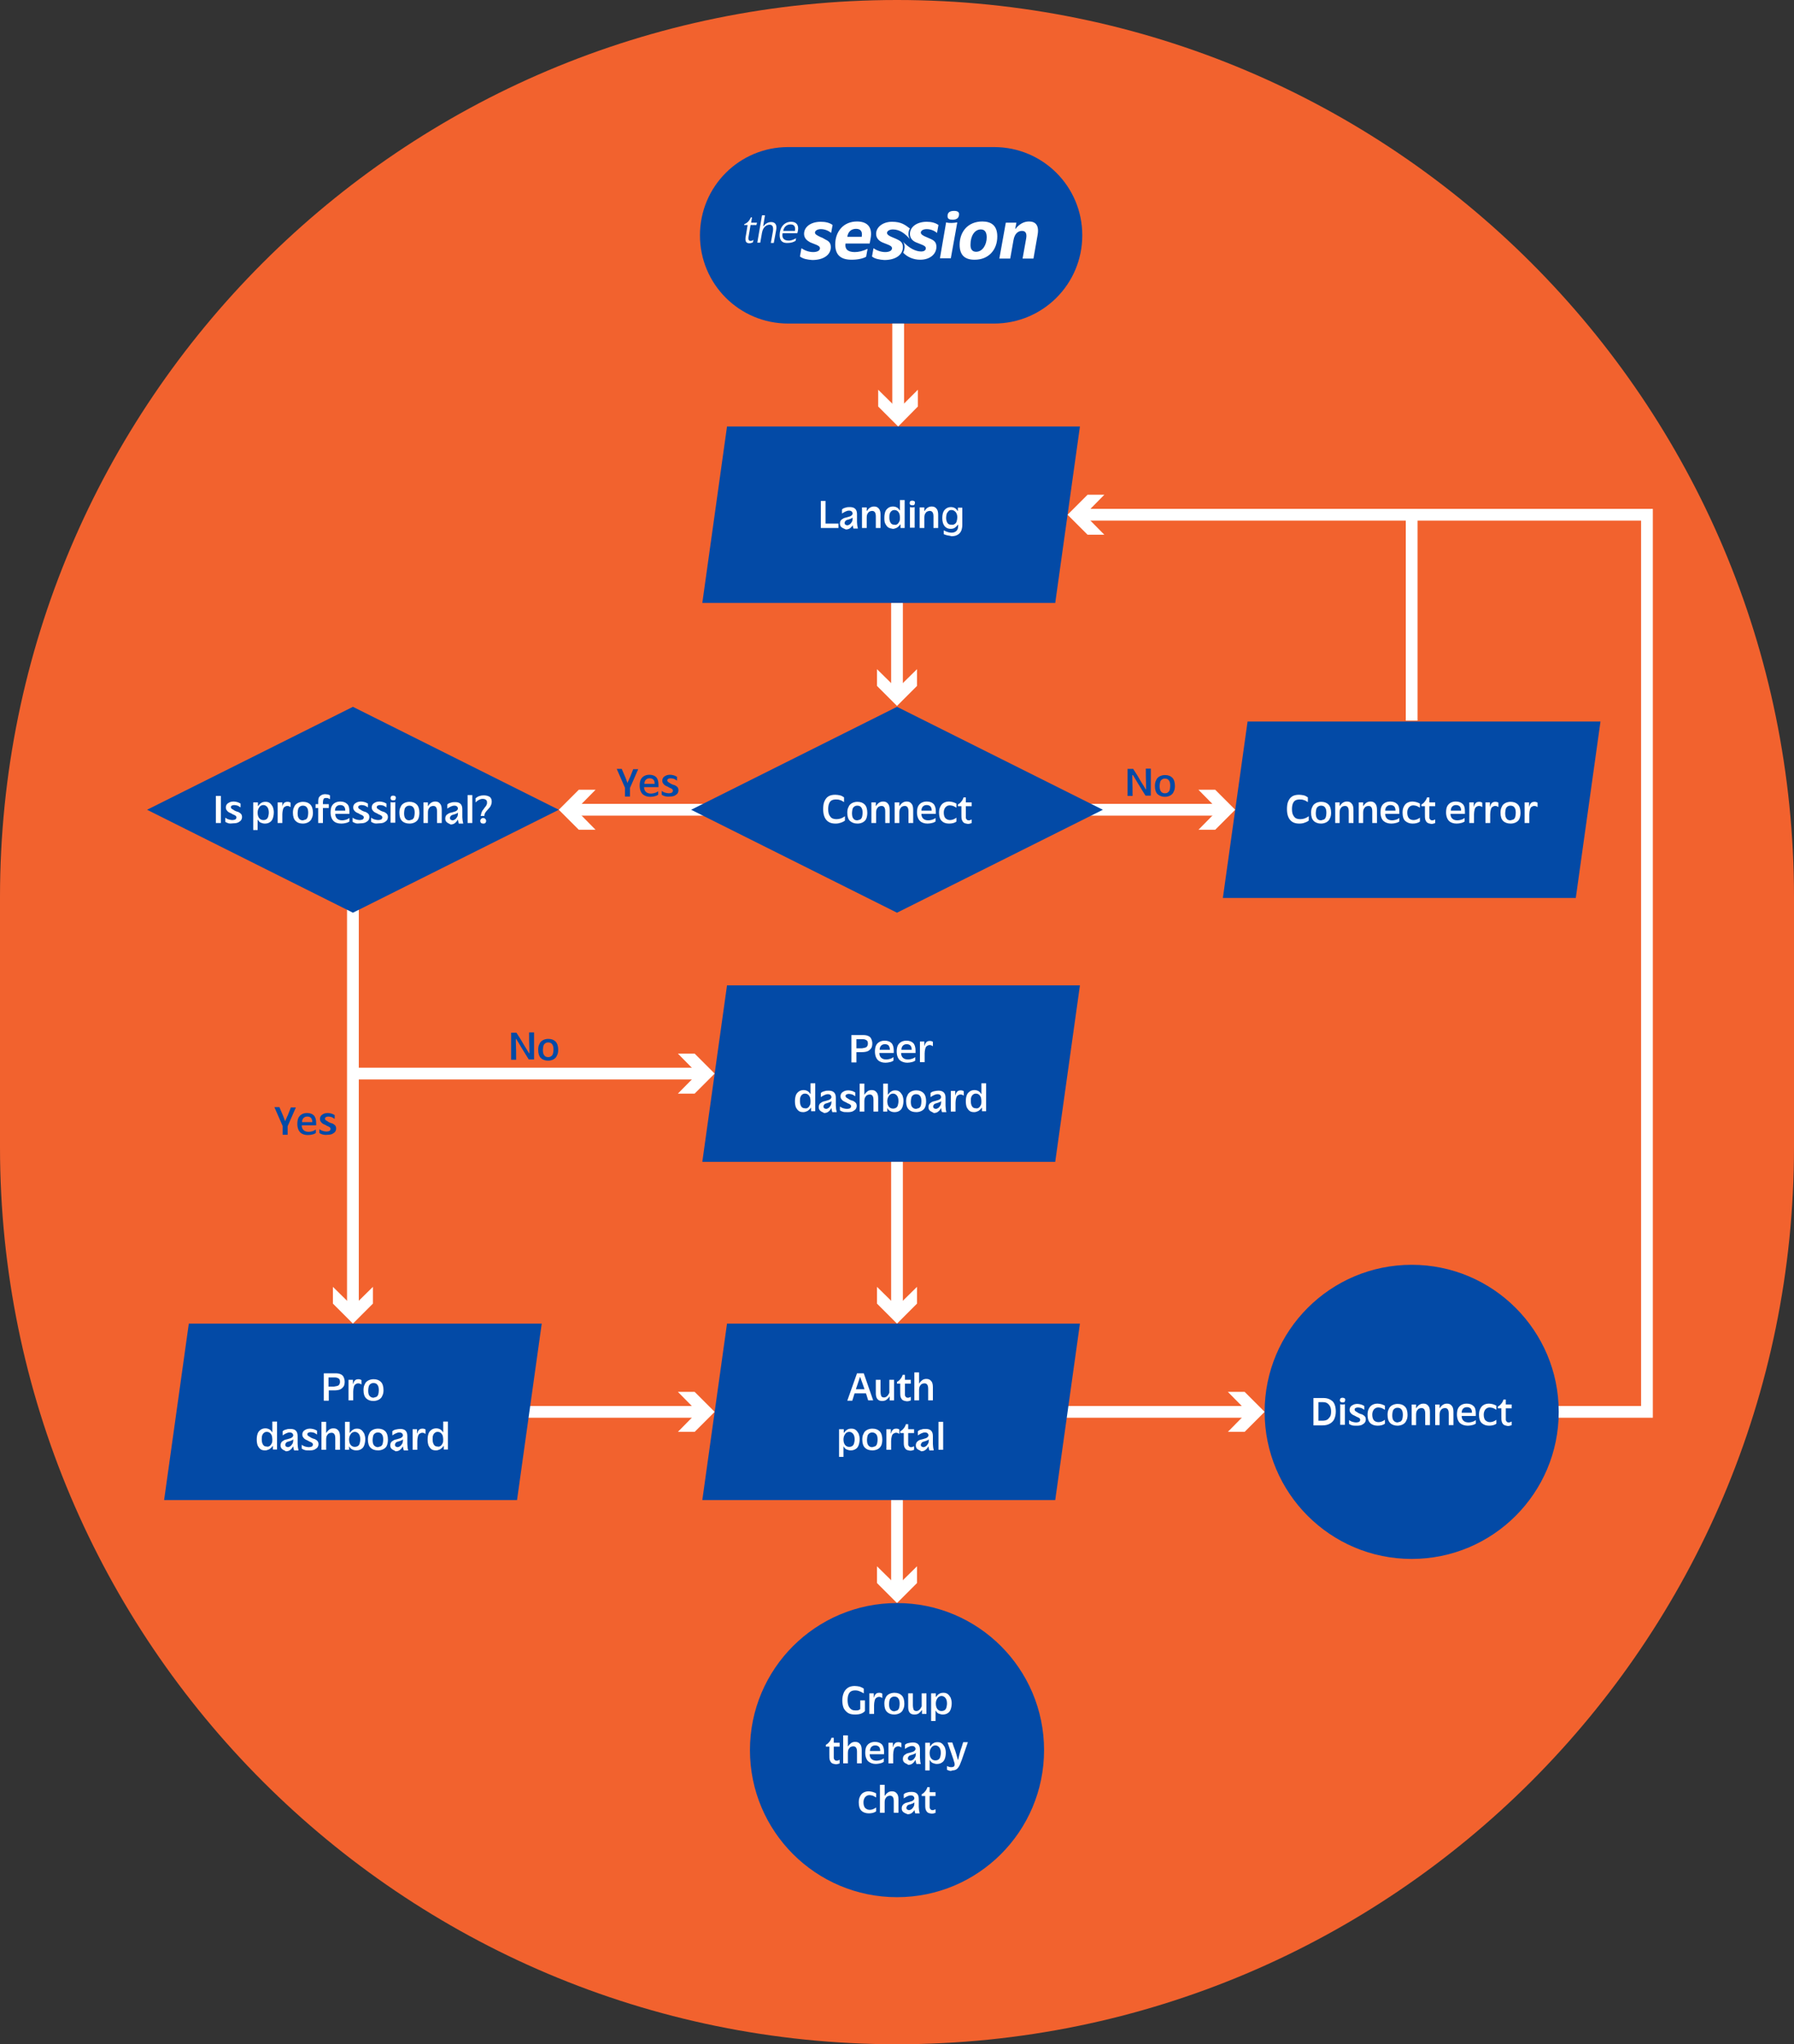 <svg xmlns="http://www.w3.org/2000/svg" xml:space="preserve" id="Layer_1" x="0" y="0" style="enable-background:new 0 0 610 695" version="1.1" viewBox="0 0 610 695">
  <rect x="0" y="0" width="610" height="695" fill="#333333" stroke="none"/>
  <style>
    .st1{fill:none;stroke:#fff;stroke-width:4;stroke-miterlimit:10}.st2{fill:#fff}.st3{fill:#034aa6}
  </style>
  <path d="M305 695C136.6 695 0 558.4 0 390v-85C0 136.6 136.6 0 305 0s305 136.6 305 305v85c0 168.4-136.6 305-305 305z" style="fill:#f2622e"/>
  <path d="M166 480h72.4" class="st1"/>
  <path d="m230.5 486.8 6.7-6.8-6.7-6.8h5.7l6.8 6.8-6.8 6.8z" class="st2"/>
  <path d="M353 480h72.4" class="st1"/>
  <path d="m417.5 486.8 6.7-6.8-6.7-6.8h5.7l6.8 6.8-6.8 6.8z" class="st2"/>
  <path d="M120 275v170.4" class="st1"/>
  <path d="m113.2 437.5 6.8 6.7 6.8-6.7v5.7L120 450l-6.8-6.8z" class="st2"/>
  <path d="M338 110h-70c-16.6 0-30-13.4-30-30s13.4-30 30-30h70c16.6 0 30 13.4 30 30s-13.4 30-30 30z" class="st3"/>
  <g id="Layer_1-2">
    <path d="M312.9 88.3c3.3 0 5.5-1.9 5.5-4.4 0-1.7-1-2.2-1.8-2.6-.5-.2-1.1-.5-1.6-.7-1-.4-1.9-.9-1.9-1.5 0-.7.8-1.2 2-1.2 1.3 0 2.6.5 3.5 1.3l.5-2.7c-1.1-.8-2.5-1.1-4-1.1-3.4 0-5.7 1.8-5.7 4.1 0 1.5.9 2.4 2.1 2.9l2 .8c.7.3 1.3.6 1.3 1.2 0 .7-.6 1.1-1.6 1.1-1.8 0-4.1-1.1-6.2-3.4.4.4.6 1.2.6 1.8s-.2 1.5-.5 2c1.4 1.5 3.5 2.4 5.8 2.4zm-16.4-1.1.5-2.8c1.2.8 2.6 1.3 4 1.3s2.3-.5 2.3-1.3c0-.6-.6-.9-1.3-1.2l-2-.8c-1.1-.5-2.1-1.4-2.1-2.9 0-2.3 2.3-4.1 5.4-4.1s4.4 1 6.1 2.3c-.3.4-.5 1.1-.5 1.8s.1 1.1.5 1.8c-1.6-1.8-3.4-3.3-5.8-3.3-1.1 0-2 .5-2 1.2 0 .6.9 1.1 1.9 1.5.6.2 1.1.5 1.6.7.8.4 1.9.9 1.9 2.6 0 2.6-2.4 4.4-6.3 4.4-1.6-.1-3.3-.4-4.2-1.2zM253.7 79.6l.5-3.1H253l.1-.3c1-.4 1.7-1.1 2.2-2.3h.4l-.3 1.8h2l-.2.8h-2l-.5 3c-.3 1.5-.4 2.4.5 2.4.4 0 .7-.1 1-.4l-.2.9c-.2.1-.7.3-1.2.3-1.7 0-1.4-1.6-1.1-3.1zM259.1 73.2h1l-.6 3.7h.1c.6-.8 1.5-1.4 2.6-1.4 1.3 0 2.1.8 1.7 2.8l-.8 4.3h-1l.7-3.9c.2-1.4 0-2.3-1.1-2.3-.8 0-2.2.5-2.6 2.7l-.6 3.4h-1l1.6-9.3zM265.1 79.9c0-2.5 1.5-4.5 3.9-4.5 1.7 0 2.7 1 2.3 3.1l-.2.8h-5c-.3 1.5.3 2.5 2.1 2.5.7 0 1.4-.2 2.5-.8l-.2.9c-.7.4-1.5.7-2.6.7-1.7.1-2.8-.6-2.8-2.7zm5.2-1.4c.2-1.3-.1-2.2-1.5-2.2-1.2 0-2.2.7-2.5 2.2h4zM272 87.2l.5-2.8c1.2.8 2.6 1.3 4 1.3s2.3-.5 2.3-1.3c0-.6-.6-.9-1.3-1.2l-2-.8c-1.1-.6-2.1-1.4-2.1-2.9 0-2.3 2.2-4.1 5.7-4.1 1.5 0 3 .3 4 1.1l-.5 2.7c-.9-.8-2.2-1.3-3.5-1.3-1.1 0-2 .5-2 1.2 0 .6.9 1 1.9 1.5.6.2 1.1.5 1.6.8.8.4 1.9.9 1.9 2.6 0 2.6-2.4 4.4-6.3 4.4-1.6-.1-3.2-.4-4.2-1.2zM284 83.1c0-4.4 2.8-7.8 7.4-7.8 3.4 0 5.4 1.8 4.6 5.9l-.3 1.6h-8.2c-.3 1.7.6 2.9 3.1 2.9 1.3 0 2.7-.3 4.4-1.1l-.5 2.7c-1.1.6-2.8 1-4.9 1-3.5 0-5.6-1.4-5.6-5.2zm9-2.6c.3-1.6-.2-2.7-1.9-2.7-1.5 0-2.7.8-3 2.7h4.9zM323.6 75.8c.6 0 1.2-.1 1.9-.2l-2.2 12.2h-3.7l2.1-12.2c.7.2 1.2.2 1.9.2zm.8-4.1c1.2 0 1.7.4 1.7 1.1 0 1.3-.8 1.9-2.2 1.9-1.1 0-1.7-.3-1.7-1.1-.1-1.3.7-1.9 2.2-1.9zM326.3 83.2c0-4.5 2.9-7.9 7.7-7.9 3.1 0 5.1 1.4 5.1 5.1 0 4.5-2.9 7.9-7.7 7.9-3.2 0-5.1-1.4-5.1-5.1zm5.6 2.4c2.2 0 3.6-2.4 3.6-4.9 0-1.7-.6-2.7-2-2.7-2.2 0-3.5 2.4-3.5 5-.1 1.6.5 2.6 1.9 2.6zM342 75.7h3.6l-.4 2.1h.1c1.2-1.5 2.7-2.5 4.6-2.5 2.2 0 3.5 1.3 2.9 4.6l-1.4 8h-3.7l1.2-6.7c.3-1.6 0-2.7-1.4-2.7-1.1 0-2.5.7-2.9 3.2l-1.1 6.2h-3.7l2.2-12.2z" class="st2"/>
  </g>
  <path d="M358.8 205h-120l8.4-60h120z" class="st3"/>
  <path d="M279 170.3h1.7v8.4l-.7-.7h5.1v1.5h-6v-9.2zM286.2 179.3c-.4-.3-.6-.7-.6-1.3 0-.6.2-1 .5-1.3.4-.3.8-.6 1.4-.7l.4-.1c.4-.1.7-.2 1-.3.3-.1.5-.2.7-.4.2-.2.3-.4.3-.6 0-.3-.1-.5-.3-.7-.2-.2-.5-.3-.9-.3s-.8.1-1.2.3-.8.4-1.2.7v-1.4c.3-.3.7-.5 1.2-.6.5-.2 1-.2 1.5-.2.8 0 1.4.2 1.8.6s.6 1 .6 1.8V177.5c0 .5.1.8.1 1.2.1.3.1.6.2 1h-1.5c-.1-.3-.2-.7-.3-1.3h.1c-.2.5-.6.9-1 1.2-.4.3-.9.4-1.4.4-.6-.3-1-.4-1.4-.7zm2.7-1c.3-.2.5-.5.7-.8.2-.3.3-.7.3-1.2v-.4c-.1.2-.3.3-.5.4-.2.1-.5.2-.8.3l-.4.1c-.3.1-.6.2-.7.4-.2.2-.3.4-.3.7s.1.5.3.6c.2.1.4.2.6.2.2 0 .5-.1.8-.3zM293.2 172.5h1.5v1.2h.1c.6-1 1.4-1.5 2.4-1.5.7 0 1.2.2 1.6.7.4.4.6 1.1.6 2.1v4.5h-1.6v-3.9c0-1.3-.4-1.9-1.3-1.9-.3 0-.6.1-.8.2-.3.1-.5.4-.7.7-.2.3-.3.8-.3 1.4v3.5h-1.6v-7zM302 179.3c-.4-.3-.7-.7-1-1.3s-.3-1.2-.3-2 .1-1.4.3-2 .6-1 1-1.3c.4-.3 1-.5 1.6-.5.5 0 .9.1 1.3.3.4.2.7.5 1 1h.1V170h1.6v9.5h-1.4v-1.2h-.1c-.3.5-.7.8-1.1 1.1-.5.2-.9.4-1.4.4-.6-.1-1.1-.2-1.6-.5zm3.1-1.1c.3-.2.5-.5.7-.9.2-.4.2-.8.2-1.4 0-.5-.1-.9-.2-1.3-.2-.4-.4-.7-.7-.9-.3-.2-.6-.3-1-.3-.3 0-.7.1-.9.3-.3.2-.5.5-.6.8-.2.4-.2.9-.2 1.4 0 .7.1 1.3.4 1.8.3.5.7.7 1.4.7.3.1.6 0 .9-.2zM309.5 171.6c-.1-.1-.2-.3-.2-.6 0-.2.1-.4.2-.6.1-.1.4-.2.7-.2.3 0 .5.1.7.2s.2.3.2.6c0 .2-.1.4-.2.6s-.4.2-.7.2c-.3 0-.6-.1-.7-.2zm.7.9c.2 0 .5 0 .8-.1v7h-1.6v-7c.3.1.6.1.8.1zM312.8 172.5h1.5v1.2h.1c.6-1 1.4-1.5 2.4-1.5.7 0 1.2.2 1.6.7.4.4.6 1.1.6 2.1v4.5h-1.6v-3.9c0-1.3-.4-1.9-1.3-1.9-.3 0-.6.1-.8.2-.3.1-.5.4-.7.7-.2.3-.3.8-.3 1.4v3.5h-1.6v-7zM322.1 182c-.4-.1-.8-.2-1.2-.4v-1.3l.2.1c.4.2.8.4 1.2.5.3.1.8.2 1.2.2.7 0 1.3-.2 1.7-.6.4-.4.6-.9.6-1.7v-.4h-.1c-.3.4-.6.7-1 1s-.9.4-1.5.4c-.8 0-1.5-.3-2-.9s-.8-1.5-.8-2.7c0-.8.1-1.5.3-2 .2-.6.6-1 1-1.3.4-.3 1-.5 1.6-.5.5 0 .9.1 1.3.3.4.2.7.5 1 1h.1v-1.1h1.5v5.9c0 .6-.1 1.2-.3 1.8-.2.5-.5 1-1.1 1.4s-1.3.6-2.3.6c-.5-.2-1-.2-1.4-.3zm2.6-3.9c.3-.2.5-.5.6-.9s.2-.8.2-1.3c0-.6-.1-1-.3-1.4-.2-.4-.4-.6-.7-.8s-.6-.3-1-.3-.8.1-1 .4-.5.5-.6.9-.2.8-.2 1.3c0 .6.1 1.2.4 1.7.3.5.7.7 1.4.7.6.1.9-.1 1.2-.3z" class="st2"/>
  <path d="M358.8 395h-120l8.4-60h120z" class="st3"/>
  <path d="M289.6 351.9h4c.6 0 1.2.1 1.6.3.5.2.8.5 1 .9s.4 1 .4 1.6c0 .7-.1 1.3-.4 1.7s-.7.8-1.2 1c-.5.2-1.2.3-2 .3h-1.8v3.5h-1.7v-9.3zm5 4.1c.3-.3.5-.6.5-1.2 0-.5-.1-.9-.4-1.1s-.7-.4-1.3-.4h-2.9l.7-.7v3.8h1.9c.7-.1 1.1-.2 1.5-.4zM298.5 360.4c-.6-.6-1-1.6-1-2.9 0-.7.1-1.4.3-1.9s.6-1 1.1-1.3c.5-.3 1.1-.5 1.9-.5 1 0 1.8.3 2.3.8s.8 1.4.8 2.5v.9H299c0 .7.2 1.2.6 1.6s1 .6 1.8.6c.4 0 .8-.1 1.2-.2.4-.1.8-.3 1.2-.6v1.2c-.3.2-.7.4-1.2.5s-.9.2-1.5.2c-1.1 0-2-.3-2.6-.9zm3.7-4.9c-.3-.3-.7-.5-1.3-.5-.6 0-1 .2-1.3.5-.3.3-.5.8-.5 1.4h3.5c0-.6-.2-1-.4-1.4zM305.9 360.4c-.6-.6-1-1.6-1-2.9 0-.7.1-1.4.3-1.9s.6-1 1.1-1.3c.5-.3 1.1-.5 1.9-.5 1 0 1.8.3 2.3.8s.8 1.4.8 2.5v.9h-4.9c0 .7.2 1.2.6 1.6s1 .6 1.8.6c.4 0 .8-.1 1.2-.2.4-.1.8-.3 1.2-.6v1.2c-.3.2-.7.4-1.2.5s-.9.2-1.5.2c-1 0-1.9-.3-2.6-.9zm3.7-4.9c-.3-.3-.7-.5-1.3-.5-.6 0-1 .2-1.3.5-.3.3-.5.8-.5 1.4h3.5c0-.6-.1-1-.4-1.4zM312.8 354.1h1.5v1.4h.1c.1-.5.3-.9.6-1.2.3-.3.7-.4 1.2-.4.4 0 .7.1 1 .3v1.5c-.4-.3-.8-.4-1.1-.4-.3 0-.6.1-.9.3s-.5.5-.6 1c-.1.4-.2.9-.2 1.5v3h-1.6v-7zM271.6 377.7c-.4-.3-.7-.7-1-1.3-.2-.6-.3-1.2-.3-2s.1-1.4.3-2c.2-.6.6-1 1-1.3s1-.5 1.6-.5c.5 0 .9.1 1.3.3s.7.5 1 1h.1v-3.6h1.6v9.5h-1.4v-1.2h-.1c-.3.5-.7.8-1.1 1.1-.5.2-.9.4-1.4.4-.7 0-1.2-.1-1.6-.4zm3.1-1.1c.3-.2.5-.5.7-.9.2-.4.2-.8.2-1.4 0-.5-.1-.9-.2-1.3-.2-.4-.4-.7-.7-.9-.3-.2-.6-.3-1-.3-.3 0-.7.1-.9.3-.3.2-.5.5-.6.8-.2.4-.2.9-.2 1.4 0 .7.1 1.3.4 1.8.3.5.7.7 1.4.7.2.1.6 0 .9-.2zM279 377.7c-.4-.3-.6-.7-.6-1.3 0-.6.2-1 .5-1.3.4-.3.8-.6 1.4-.7l.4-.1c.4-.1.7-.2 1-.3.3-.1.5-.2.7-.4.2-.2.3-.4.3-.6 0-.3-.1-.5-.3-.7-.2-.2-.5-.3-.9-.3s-.8.1-1.2.3c-.4.2-.8.4-1.2.7v-1.4c.3-.3.7-.5 1.2-.6.5-.2 1-.2 1.5-.2.8 0 1.4.2 1.8.6.4.4.6 1 .6 1.8V375.9c0 .5.1.8.1 1.2.1.3.1.6.2 1H283c-.1-.3-.2-.7-.3-1.3h-.1c-.2.5-.6.9-1 1.2-.4.3-.9.4-1.4.4-.4-.3-.9-.4-1.2-.7zm2.7-1c.3-.2.5-.5.7-.8.2-.3.3-.7.3-1.2v-.4c-.1.2-.3.3-.5.4-.2.1-.5.2-.8.3l-.4.1c-.3.1-.6.2-.7.4-.2.2-.3.4-.3.7s.1.5.3.6c.2.1.4.2.6.2.2 0 .5-.1.8-.3zM286.7 378c-.4-.1-.8-.3-1.1-.5v-1.3c.4.3.8.5 1.2.6s.8.2 1.2.2c.4 0 .8-.1 1-.2s.4-.4.4-.7c0-.2-.1-.4-.2-.5-.2-.1-.4-.3-.7-.4-.3-.1-.5-.2-.6-.3l-.6-.3c-.5-.2-.9-.5-1.1-.8-.3-.3-.4-.7-.4-1.1 0-.4.1-.7.3-1 .2-.3.5-.5.9-.7.4-.2.9-.3 1.5-.3.4 0 .8.1 1.2.2s.7.3 1.1.5v1.3c-.3-.2-.6-.4-1-.6-.4-.1-.8-.2-1.2-.2-.3 0-.6.1-.8.2-.2.1-.3.3-.3.5s.1.4.2.5c.2.1.4.3.8.5 0 0 .1 0 .1.1.4.2.8.4 1.2.5h.1c.3.1.5.3.7.4s.3.3.5.5c.1.2.2.5.2.8 0 .4-.1.8-.3 1.1-.2.3-.6.6-1 .8s-1 .3-1.6.3c-.8 0-1.3 0-1.7-.1zM292.3 368.4h1.6v3.7h.1c.3-.5.6-.8 1-1.1.4-.3.9-.4 1.4-.4.7 0 1.2.2 1.6.7.4.4.6 1.1.6 2.1v4.5H297V374c0-1.3-.4-1.9-1.3-1.9-.3 0-.6.1-.8.2-.3.1-.5.4-.7.7-.2.3-.3.8-.3 1.4v3.5h-1.6v-9.5zM302.8 377.8c-.4-.2-.8-.5-1-1h-.1v1.1h-1.4v-9.5h1.6v3.7h.1c.3-.4.6-.8 1-1 .4-.3.9-.4 1.4-.4.5 0 1 .1 1.4.4.4.3.7.7 1 1.2.2.5.4 1.2.4 1.9s-.1 1.4-.3 2c-.2.6-.5 1.1-1 1.4-.4.3-1 .5-1.7.5-.6 0-1-.1-1.4-.3zm1.9-1.2c.3-.2.5-.5.6-.9.1-.4.2-.8.2-1.4 0-.8-.2-1.4-.5-1.8-.3-.4-.8-.7-1.3-.7-.4 0-.7.1-1 .3s-.5.5-.7.9c-.2.4-.3.9-.3 1.4 0 .8.2 1.4.5 1.8.3.4.8.7 1.4.7.4 0 .8-.1 1.1-.3zM309 377.2c-.6-.6-.9-1.5-.9-2.8 0-.7.1-1.4.4-1.9.2-.6.6-1 1.1-1.3.5-.3 1.2-.5 1.9-.5 1.1 0 1.9.3 2.5.9.6.6.9 1.6.9 2.8 0 .7-.1 1.4-.3 1.9-.2.6-.6 1-1.1 1.3s-1.2.5-1.9.5c-1.2 0-2-.3-2.6-.9zm3.5-.5c.3-.2.5-.5.6-.8.1-.4.2-.9.2-1.4 0-.8-.1-1.4-.4-1.8-.3-.5-.8-.7-1.4-.7-.4 0-.7.1-1 .3-.3.2-.5.5-.6.8-.1.4-.2.9-.2 1.4 0 .8.1 1.4.4 1.8s.8.7 1.4.7c.4-.1.7-.2 1-.3zM316.3 377.7c-.4-.3-.6-.7-.6-1.3 0-.6.2-1 .5-1.3.4-.3.8-.6 1.4-.7l.4-.1c.4-.1.7-.2 1-.3.3-.1.5-.2.7-.4s.3-.4.3-.6c0-.3-.1-.5-.3-.7s-.5-.3-.9-.3-.8.1-1.2.3c-.4.2-.8.4-1.2.7v-1.4c.3-.3.7-.5 1.2-.6s1-.2 1.5-.2c.8 0 1.4.2 1.8.6.4.4.6 1 .6 1.8V375.9c0 .5.1.8.1 1.2s.1.6.2 1h-1.5c-.1-.3-.2-.7-.3-1.3h-.1c-.2.5-.6.9-1 1.2s-.9.4-1.4.4c-.4-.3-.8-.4-1.2-.7zm2.7-1c.3-.2.5-.5.7-.8.2-.3.3-.7.3-1.2v-.4c-.1.2-.3.3-.5.4-.2.1-.5.2-.8.3l-.4.1c-.3.1-.6.2-.7.4-.2.2-.3.4-.3.7s.1.5.3.6.4.2.6.2c.2 0 .5-.1.8-.3zM323.3 370.9h1.5v1.4h.1c.1-.5.3-.9.6-1.2.3-.3.7-.4 1.2-.4.4 0 .7.1 1 .3v1.5c-.4-.3-.8-.4-1.1-.4-.3 0-.6.1-.9.3-.3.2-.5.5-.6 1-.1.4-.2.9-.2 1.5v3h-1.6v-7zM329.7 377.7c-.4-.3-.7-.7-1-1.3-.2-.6-.3-1.2-.3-2s.1-1.4.3-2c.2-.6.6-1 1-1.3s1-.5 1.6-.5c.5 0 .9.1 1.3.3s.7.5 1 1h.1v-3.6h1.6v9.5h-1.4v-1.2h-.1c-.3.5-.7.8-1.1 1.1-.5.2-.9.4-1.4.4-.7 0-1.2-.1-1.6-.4zm3.1-1.1c.3-.2.5-.5.7-.9.2-.4.2-.8.2-1.4 0-.5-.1-.9-.2-1.3-.2-.4-.4-.7-.7-.9-.3-.2-.6-.3-1-.3-.3 0-.7.1-.9.3-.3.2-.5.5-.6.8-.2.4-.2.9-.2 1.4 0 .7.1 1.3.4 1.8.3.5.7.7 1.4.7.2.1.6 0 .9-.2z" class="st2"/>
  <path d="M358.8 510h-120l8.4-60h120z" class="st3"/>
  <path d="M291.4 466.9h2.3l3.2 9.2h-1.7c-.2-.8-.8-2.6-1.8-5.4-.3-.8-.6-1.6-.9-2.5h-.1l-.3.9-.6 1.8c-.2.6-.5 1.4-.8 2.4-.3 1-.6 1.9-.9 2.9h-1.7l3.3-9.3zm-1.6 5.4h5.5v1.4h-5.5v-1.4zM297.8 473.7v-4.6h1.6v4.1c0 .5.1 1 .2 1.3.1.4.5.6 1 .6.4 0 .8-.2 1.1-.5s.5-.7.7-1.1v-4.4h1.6v7h-1.5v-1.3h-.1c-.2.4-.6.8-1 1.1-.4.3-.9.4-1.5.4-1.3 0-2.1-.8-2.1-2.6zM306.8 475.9c-.3-.3-.5-.7-.6-1.1-.1-.4-.1-1-.1-1.7v-2.7H305v-.6c.4-.2.8-.5 1.1-.9.3-.3.6-.8.8-1.4v-.1h.8v1.7h2v1.3h-2v3.8c0 .3.1.5.3.7.1.2.4.3.7.3.2 0 .3 0 .5-.1s.3-.1.5-.2v1.2c-.1.1-.3.1-.6.2-.2.1-.5.1-.8.1-.7-.1-1.1-.2-1.5-.5zM310.9 466.6h1.6v3.7h.1c.3-.5.6-.8 1-1.1.4-.3.9-.4 1.4-.4.7 0 1.2.2 1.6.7.4.4.6 1.1.6 2.1v4.5h-1.6v-3.9c0-1.3-.4-1.9-1.3-1.9-.3 0-.6.1-.8.2-.3.1-.5.4-.7.7-.2.3-.3.8-.3 1.4v3.5h-1.6v-9.5zM285.4 485.9h1.5v1.2h.1c.3-.4.6-.8 1-1 .4-.3.9-.4 1.5-.4.5 0 1 .1 1.4.4.4.3.7.7 1 1.2.2.5.4 1.2.4 1.9s-.1 1.4-.3 2-.5 1.1-1 1.4-1 .5-1.7.5c-.5 0-.9-.1-1.4-.3s-.7-.5-1-1h-.1v3.5h-1.5v-9.4zm4.4 5.7c.3-.2.5-.5.6-.9.1-.4.2-.8.2-1.4 0-.8-.2-1.4-.5-1.8-.3-.4-.8-.7-1.3-.7-.4 0-.7.1-1 .3-.3.2-.5.5-.7.9s-.3.9-.3 1.4c0 .8.2 1.4.5 1.8s.8.7 1.4.7c.5 0 .8-.1 1.1-.3zM294.1 492.2c-.6-.6-.9-1.5-.9-2.8 0-.7.1-1.4.4-1.9.2-.6.6-1 1.1-1.3s1.2-.5 1.9-.5c1.1 0 1.9.3 2.5.9.6.6.9 1.6.9 2.8 0 .7-.1 1.4-.3 1.9s-.6 1-1.1 1.3-1.2.5-1.9.5c-1.2 0-2-.3-2.6-.9zm3.5-.5c.3-.2.5-.5.6-.8.1-.4.2-.9.2-1.4 0-.8-.1-1.4-.4-1.8s-.8-.7-1.4-.7c-.4 0-.7.1-1 .3s-.5.5-.6.8c-.1.4-.2.9-.2 1.4 0 .8.1 1.4.4 1.8.3.5.8.7 1.4.7.4-.1.7-.2 1-.3zM301.4 485.9h1.5v1.4h.1c.1-.5.3-.9.6-1.2.3-.3.7-.4 1.2-.4.4 0 .7.1 1 .3v1.5c-.4-.3-.8-.4-1.1-.4-.3 0-.6.1-.9.3-.3.2-.5.5-.6 1-.1.4-.2.9-.2 1.5v3h-1.6v-7zM308 492.7c-.3-.3-.5-.7-.6-1.1-.1-.4-.1-1-.1-1.7v-2.7h-1.2v-.6c.4-.2.8-.5 1.1-.9.3-.3.6-.8.8-1.4v-.1h.8v1.7h2v1.3h-2v3.8c0 .3.1.5.3.7.1.2.4.3.7.3.2 0 .3 0 .5-.1s.3-.1.5-.2v1.2c-.1.1-.3.1-.6.2-.2.1-.5.1-.8.1-.6-.1-1.1-.2-1.4-.5zM312 492.7c-.4-.3-.6-.7-.6-1.3 0-.6.2-1 .5-1.3s.8-.6 1.4-.7l.4-.1c.4-.1.7-.2 1-.3.3-.1.5-.2.7-.4s.3-.4.3-.6c0-.3-.1-.5-.3-.7-.2-.2-.5-.3-.9-.3s-.8.1-1.2.3-.8.4-1.2.7v-1.4c.3-.3.7-.5 1.2-.6.5-.2 1-.2 1.5-.2.8 0 1.4.2 1.8.6.4.4.6 1 .6 1.8V490.9c0 .5.1.8.1 1.2.1.3.1.6.2 1H316c-.1-.3-.2-.7-.3-1.3h-.1c-.2.5-.6.9-1 1.2-.4.3-.9.4-1.4.4-.3-.3-.8-.4-1.2-.7zm2.8-1c.3-.2.5-.5.7-.8.2-.3.3-.7.3-1.2v-.4c-.1.2-.3.3-.5.4-.2.1-.5.2-.8.3l-.4.1c-.3.1-.6.2-.7.4s-.3.4-.3.7.1.5.3.6.4.2.6.2c.2 0 .5-.1.8-.3zM319.1 492.9v-9.5h1.6v9.5h-1.6z" class="st2"/>
  <path d="M175.8 510h-120l8.4-60h120z" class="st3"/>
  <path d="M110.2 466.9h4c.6 0 1.2.1 1.6.3.5.2.8.5 1 .9.2.4.4 1 .4 1.6 0 .7-.1 1.3-.4 1.7s-.7.8-1.2 1c-.5.2-1.2.3-2 .3h-1.8v3.5h-1.7v-9.3zm4.9 4.1c.3-.3.5-.6.5-1.2 0-.5-.1-.9-.4-1.1s-.7-.4-1.3-.4H111l.7-.7v3.8h1.9c.7-.1 1.2-.2 1.5-.4zM118.5 469.1h1.5v1.4h.1c.1-.5.3-.9.6-1.2.3-.3.7-.4 1.2-.4.4 0 .7.1 1 .3v1.5c-.4-.3-.8-.4-1.1-.4-.3 0-.6.1-.9.3s-.5.5-.6 1c-.1.4-.2.9-.2 1.5v3h-1.6v-7zM124.5 475.4c-.6-.6-.9-1.5-.9-2.8 0-.7.1-1.4.4-1.9.2-.6.6-1 1.1-1.3.5-.3 1.2-.5 1.9-.5 1.1 0 1.9.3 2.5.9.6.6.9 1.6.9 2.8 0 .7-.1 1.4-.4 1.9-.2.6-.6 1-1.1 1.3s-1.2.5-1.9.5c-1.1 0-1.9-.3-2.5-.9zm3.5-.5c.3-.2.5-.5.6-.8s.2-.9.2-1.4c0-.8-.1-1.4-.4-1.8-.3-.5-.8-.7-1.4-.7-.4 0-.7.1-1 .3-.3.2-.5.5-.6.8s-.2.9-.2 1.4c0 .8.1 1.4.4 1.8s.8.7 1.4.7c.4-.1.7-.2 1-.3zM88.6 492.7c-.4-.3-.7-.7-1-1.3-.2-.6-.3-1.2-.3-2s.1-1.4.3-2c.2-.6.6-1 1-1.3s1-.5 1.6-.5c.5 0 .9.1 1.3.3s.7.5 1 1h.1v-3.6h1.6v9.5h-1.4v-1.2h-.1c-.3.5-.7.8-1.1 1.1-.5.2-.9.4-1.4.4-.7 0-1.2-.1-1.6-.4zm3.1-1.1c.3-.2.5-.5.7-.9.2-.4.2-.8.2-1.4 0-.5-.1-.9-.2-1.3-.2-.4-.4-.7-.7-.9-.3-.2-.6-.3-1-.3-.3 0-.7.1-.9.3-.3.2-.5.5-.6.8-.2.4-.2.9-.2 1.4 0 .7.1 1.3.4 1.8.3.5.7.7 1.4.7.2.1.6 0 .9-.2zM96 492.7c-.4-.3-.6-.7-.6-1.3 0-.6.2-1 .5-1.3.4-.3.8-.6 1.4-.7l.4-.1c.4-.1.7-.2 1-.3.3-.1.5-.2.7-.4.2-.2.3-.4.3-.6 0-.3-.1-.5-.3-.7-.2-.2-.5-.3-.9-.3s-.8.1-1.2.3c-.4.2-.8.4-1.2.7v-1.4c.3-.3.7-.5 1.2-.6.5-.2 1-.2 1.5-.2.8 0 1.4.2 1.8.6.4.4.6 1 .6 1.8V490.9c0 .5.1.8.1 1.2.1.3.1.6.2 1H100c-.1-.3-.2-.7-.3-1.3h-.1c-.2.5-.6.9-1 1.2-.4.3-.9.4-1.4.4-.4-.3-.9-.4-1.2-.7zm2.7-1c.3-.2.5-.5.7-.8.2-.3.3-.7.3-1.2v-.4c-.1.2-.3.3-.5.4-.2.1-.5.2-.8.3l-.4.1c-.3.1-.6.2-.7.4-.2.2-.3.4-.3.7s.1.5.3.6c.2.1.4.2.6.2.2 0 .5-.1.8-.3zM103.7 493c-.4-.1-.8-.3-1.1-.5v-1.3c.4.3.8.5 1.2.6s.8.2 1.2.2c.4 0 .8-.1 1-.2s.4-.4.4-.7c0-.2-.1-.4-.2-.5-.2-.1-.4-.3-.7-.4-.3-.1-.5-.2-.6-.3l-.6-.3c-.5-.2-.9-.5-1.1-.8-.3-.3-.4-.7-.4-1.1 0-.4.1-.7.3-1 .2-.3.5-.5.9-.7.4-.2.9-.3 1.5-.3.4 0 .8.1 1.2.2s.7.3 1.1.5v1.3c-.3-.2-.6-.4-1-.6-.4-.1-.8-.2-1.2-.2-.3 0-.6.1-.8.2-.2.1-.3.3-.3.5s.1.4.2.5c.2.1.4.3.8.5 0 0 .1 0 .1.1.4.2.8.4 1.2.5h.1c.3.1.5.3.7.4s.3.3.5.5c.1.2.2.5.2.8 0 .4-.1.8-.3 1.1-.2.3-.6.6-1 .8s-1 .3-1.6.3c-.8 0-1.3 0-1.7-.1zM109.3 483.4h1.6v3.7h.1c.3-.5.6-.8 1-1.1.4-.3.9-.4 1.4-.4.7 0 1.2.2 1.6.7.4.4.6 1.1.6 2.1v4.5H114V489c0-1.3-.4-1.9-1.3-1.9-.3 0-.6.1-.8.2-.3.1-.5.4-.7.7-.2.3-.3.8-.3 1.4v3.5h-1.6v-9.5zM119.8 492.8c-.4-.2-.8-.5-1-1h-.1v1.1h-1.4v-9.5h1.6v3.7h.1c.3-.4.6-.8 1-1 .4-.3.9-.4 1.4-.4.5 0 1 .1 1.4.4.4.3.7.7 1 1.2.2.5.4 1.2.4 1.9s-.1 1.4-.3 2c-.2.6-.5 1.1-1 1.4-.4.3-1 .5-1.7.5-.6 0-1-.1-1.4-.3zm1.9-1.2c.3-.2.5-.5.6-.9.1-.4.2-.8.2-1.4 0-.8-.2-1.4-.5-1.8-.3-.4-.8-.7-1.3-.7-.4 0-.7.1-1 .3s-.5.5-.7.9c-.2.4-.3.9-.3 1.4 0 .8.2 1.4.5 1.8.3.4.8.7 1.4.7.4 0 .8-.1 1.1-.3zM126 492.2c-.6-.6-.9-1.5-.9-2.8 0-.7.1-1.4.4-1.9.2-.6.6-1 1.1-1.3.5-.3 1.2-.5 1.9-.5 1.1 0 1.9.3 2.5.9.6.6.9 1.6.9 2.8 0 .7-.1 1.4-.3 1.9-.2.6-.6 1-1.1 1.3s-1.2.5-1.9.5c-1.2 0-2-.3-2.6-.9zm3.5-.5c.3-.2.5-.5.6-.8.1-.4.2-.9.2-1.4 0-.8-.1-1.4-.4-1.8-.3-.5-.8-.7-1.4-.7-.4 0-.7.1-1 .3-.3.2-.5.5-.6.8-.1.4-.2.9-.2 1.4 0 .8.1 1.4.4 1.8s.8.7 1.4.7c.4-.1.7-.2 1-.3zM133.3 492.7c-.4-.3-.6-.7-.6-1.3 0-.6.2-1 .5-1.3.4-.3.8-.6 1.4-.7l.4-.1c.4-.1.7-.2 1-.3.3-.1.5-.2.7-.4s.3-.4.3-.6c0-.3-.1-.5-.3-.7s-.5-.3-.9-.3-.8.1-1.2.3c-.4.2-.8.4-1.2.7v-1.4c.3-.3.7-.5 1.2-.6s1-.2 1.5-.2c.8 0 1.4.2 1.8.6.4.4.6 1 .6 1.8V490.9c0 .5.1.8.1 1.2s.1.6.2 1h-1.5c-.1-.3-.2-.7-.3-1.3h-.1c-.2.5-.6.9-1 1.2s-.9.4-1.4.4c-.4-.3-.8-.4-1.2-.7zm2.7-1c.3-.2.5-.5.7-.8.2-.3.3-.7.3-1.2v-.4c-.1.2-.3.3-.5.4-.2.1-.5.2-.8.3l-.4.1c-.3.1-.6.2-.7.4-.2.2-.3.4-.3.7s.1.5.3.6.4.2.6.2c.2 0 .5-.1.8-.3zM140.3 485.9h1.5v1.4h.1c.1-.5.3-.9.6-1.2.3-.3.7-.4 1.2-.4.4 0 .7.1 1 .3v1.5c-.4-.3-.8-.4-1.1-.4-.3 0-.6.1-.9.3-.3.2-.5.5-.6 1-.1.4-.2.9-.2 1.5v3h-1.6v-7zM146.7 492.7c-.4-.3-.7-.7-1-1.3-.2-.6-.3-1.2-.3-2s.1-1.4.3-2c.2-.6.6-1 1-1.3s1-.5 1.6-.5c.5 0 .9.1 1.3.3s.7.5 1 1h.1v-3.6h1.6v9.5h-1.4v-1.2h-.1c-.3.5-.7.8-1.1 1.1-.5.2-.9.4-1.4.4-.7 0-1.2-.1-1.6-.4zm3.1-1.1c.3-.2.5-.5.7-.9.2-.4.2-.8.2-1.4 0-.5-.1-.9-.2-1.3-.2-.4-.4-.7-.7-.9-.3-.2-.6-.3-1-.3-.3 0-.7.1-.9.3-.3.2-.5.5-.6.8-.2.4-.2.9-.2 1.4 0 .7.1 1.3.4 1.8.3.5.7.7 1.4.7.2.1.6 0 .9-.2z" class="st2"/>
  <path d="M535.8 305.3h-120l8.4-60h120z" class="st3"/>
  <path d="M438.7 278.8c-.7-.8-1.1-2-1.1-3.7 0-1 .1-1.9.4-2.6.3-.7.7-1.3 1.3-1.7.6-.4 1.4-.6 2.4-.6.6 0 1.1.1 1.6.2s1 .4 1.4.7v1.6c-.5-.3-.9-.6-1.4-.7-.5-.2-1-.2-1.4-.2-.5 0-1 .1-1.4.3-.4.2-.7.6-.9 1.1-.2.5-.3 1.1-.3 1.9 0 1.1.2 1.9.7 2.5.4.6 1.1.9 2.1.9s2-.3 2.9-1v1.5c-.4.3-.8.5-1.4.7-.5.2-1.1.3-1.8.3-1.4 0-2.4-.4-3.1-1.2zM446.7 279.1c-.6-.6-.9-1.5-.9-2.8 0-.7.1-1.4.4-1.9.2-.6.6-1 1.1-1.3.5-.3 1.2-.5 1.9-.5 1.1 0 1.9.3 2.5.9.6.6.9 1.6.9 2.8 0 .7-.1 1.4-.4 1.9-.2.6-.6 1-1.1 1.3s-1.2.5-1.9.5c-1 0-1.9-.3-2.5-.9zm3.5-.5c.3-.2.5-.5.6-.8s.2-.9.2-1.4c0-.8-.1-1.4-.4-1.8-.3-.5-.8-.7-1.4-.7-.4 0-.7.1-1 .3-.3.2-.5.5-.6.8-.1.4-.2.9-.2 1.4 0 .8.1 1.4.4 1.8.3.5.8.7 1.4.7.4-.1.7-.2 1-.3zM454 272.8h1.5v1.2h.1c.6-1 1.4-1.5 2.4-1.5.7 0 1.2.2 1.6.7.4.4.6 1.1.6 2.1v4.5h-1.6v-3.9c0-1.3-.4-1.9-1.3-1.9-.3 0-.6.1-.8.2-.3.1-.5.4-.7.7-.2.3-.3.8-.3 1.4v3.5H454v-7zM462 272.8h1.5v1.2h.1c.6-1 1.4-1.5 2.4-1.5.7 0 1.2.2 1.6.7.4.4.6 1.1.6 2.1v4.5h-1.6v-3.9c0-1.3-.4-1.9-1.3-1.9-.3 0-.6.1-.8.2-.3.1-.5.4-.7.7-.2.3-.3.8-.3 1.4v3.5H462v-7zM470.4 279.1c-.6-.6-1-1.6-1-2.9 0-.7.1-1.4.3-1.9s.6-1 1.1-1.3c.5-.3 1.1-.5 1.9-.5 1 0 1.8.3 2.3.8.6.5.8 1.4.8 2.5v.9H471c0 .7.2 1.2.6 1.6.4.4 1 .6 1.8.6.4 0 .8-.1 1.2-.2.4-.1.8-.3 1.2-.6v1.2c-.3.2-.7.4-1.2.5-.4.1-.9.2-1.5.2-1.1 0-2-.3-2.7-.9zm3.7-4.9c-.3-.3-.7-.5-1.3-.5-.6 0-1 .2-1.3.5-.3.3-.5.8-.5 1.4h3.5c0-.6-.1-1-.4-1.4zM477.8 279.1c-.6-.6-.9-1.5-.9-2.8 0-.8.1-1.4.4-2s.6-1 1.1-1.3 1.1-.5 1.9-.5c.4 0 .8.1 1.3.2.4.1.8.3 1.2.5v1.4c-.3-.2-.7-.4-1.1-.6-.4-.1-.8-.2-1.1-.2-.4 0-.8.1-1.1.3-.3.2-.5.4-.7.8-.2.4-.3.8-.3 1.4 0 .8.2 1.4.5 1.8.3.4.9.7 1.6.7.8 0 1.5-.3 2.2-.8v1.3c-.6.5-1.5.7-2.5.7s-1.8-.3-2.5-.9zM485.2 279.6c-.3-.3-.5-.7-.6-1.1-.1-.4-.1-1-.1-1.7v-2.7h-1.2v-.6c.4-.2.8-.5 1.1-.9s.6-.8.8-1.4v-.1h.8v1.7h2v1.3h-2v3.8c0 .3.1.5.3.7.1.2.4.3.7.3.2 0 .3 0 .5-.1s.3-.1.5-.2v1.2c-.1.1-.3.1-.6.2-.2.1-.5.1-.8.1-.6-.1-1-.2-1.4-.5zM492.7 279.1c-.6-.6-1-1.6-1-2.9 0-.7.1-1.4.3-1.9s.6-1 1.1-1.3c.5-.3 1.1-.5 1.9-.5 1 0 1.8.3 2.3.8.6.5.8 1.4.8 2.5v.9h-4.9c0 .7.2 1.2.6 1.6.4.4 1 .6 1.8.6.4 0 .8-.1 1.2-.2.4-.1.8-.3 1.2-.6v1.2c-.3.2-.7.4-1.2.5-.4.1-.9.2-1.5.2-1.1 0-2-.3-2.6-.9zm3.7-4.9c-.3-.3-.7-.5-1.3-.5-.6 0-1 .2-1.3.5-.3.3-.5.8-.5 1.4h3.5c0-.6-.1-1-.4-1.4zM499.6 272.8h1.5v1.4h.1c.1-.5.3-.9.6-1.2.3-.3.7-.4 1.2-.4.4 0 .7.1 1 .3v1.5c-.4-.3-.8-.4-1.1-.4-.3 0-.6.1-.9.3-.3.2-.5.5-.6 1-.1.4-.2.9-.2 1.5v3h-1.6v-7zM505.1 272.8h1.5v1.4h.1c.1-.5.3-.9.6-1.2.3-.3.7-.4 1.2-.4.4 0 .7.1 1 .3v1.5c-.4-.3-.8-.4-1.1-.4-.3 0-.6.1-.9.3-.3.2-.5.5-.6 1-.1.4-.2.9-.2 1.5v3h-1.6v-7zM511.1 279.1c-.6-.6-.9-1.5-.9-2.8 0-.7.1-1.4.4-1.9.2-.6.6-1 1.1-1.3.5-.3 1.2-.5 1.9-.5 1.1 0 1.9.3 2.5.9.6.6.9 1.6.9 2.8 0 .7-.1 1.4-.3 1.9-.2.6-.6 1-1.1 1.3s-1.2.5-1.9.5c-1.1 0-2-.3-2.6-.9zm3.5-.5c.3-.2.5-.5.6-.8.1-.4.2-.9.2-1.4 0-.8-.1-1.4-.4-1.8-.3-.5-.8-.7-1.4-.7-.4 0-.7.1-1 .3-.3.2-.5.5-.6.8-.1.4-.2.9-.2 1.4 0 .8.1 1.4.4 1.8.3.5.8.7 1.4.7.4-.1.7-.2 1-.3zM518.4 272.8h1.5v1.4h.1c.1-.5.3-.9.6-1.2.3-.3.7-.4 1.2-.4.4 0 .7.1 1 .3v1.5c-.4-.3-.8-.4-1.1-.4-.3 0-.6.1-.9.3-.3.2-.5.5-.6 1-.1.4-.2.9-.2 1.5v3h-1.6v-7z" class="st2"/>
  <path d="m212.5 267.8-2.8-6.4h1.7l1.2 2.8c.1.2.1.3.2.5.3.7.4 1.1.5 1.4h.1c.1-.3.2-.6.4-.9.1-.3.2-.6.4-.9.1-.2.2-.5.4-1l.7-1.8h1.7l-2.8 6.4v2.9h-1.7v-3zM218.5 270c-.6-.6-1-1.6-1-2.9 0-.7.1-1.4.3-1.9s.6-1 1.1-1.3c.5-.3 1.1-.5 1.9-.5 1 0 1.8.3 2.3.8s.8 1.4.8 2.5v.9H219c0 .7.2 1.2.6 1.6.4.4 1 .6 1.8.6.4 0 .8-.1 1.2-.2.4-.1.8-.3 1.2-.6v1.2c-.3.2-.7.4-1.2.5-.4.1-.9.2-1.5.2-1 0-1.9-.3-2.6-.9zm3.7-4.9c-.3-.3-.7-.5-1.3-.5-.6 0-1 .2-1.3.5-.3.3-.5.8-.5 1.4h3.5c0-.6-.1-1.1-.4-1.4zM226.1 270.7c-.4-.1-.8-.3-1.1-.5v-1.3c.4.3.8.5 1.2.6s.8.2 1.2.2c.4 0 .8-.1 1-.2s.4-.4.4-.7c0-.2-.1-.4-.2-.5-.2-.1-.4-.3-.7-.4-.3-.1-.5-.2-.6-.3s-.4-.2-.6-.3c-.5-.2-.9-.5-1.1-.8-.3-.3-.4-.7-.4-1.1 0-.4.1-.7.3-1s.5-.5.9-.7c.4-.2.9-.3 1.5-.3.4 0 .8.1 1.2.2.4.1.7.3 1.1.5v1.3c-.3-.2-.6-.4-1-.6-.4-.1-.8-.2-1.2-.2-.3 0-.6.1-.8.2-.2.1-.3.3-.3.5s.1.4.2.5c.2.1.4.3.8.5 0 0 .1 0 .1.1.4.2.8.4 1.2.5h.1c.3.1.5.3.7.4.2.1.3.3.5.5.1.2.2.5.2.8 0 .4-.1.8-.3 1.1-.2.3-.6.6-1 .8-.4.2-1 .3-1.6.3-.8.1-1.2 0-1.7-.1zM96.1 382.8l-2.8-6.4H95l1.2 2.8c.1.2.1.3.2.5.3.7.4 1.1.5 1.4h.1c.1-.3.2-.6.4-.9.1-.3.2-.6.4-.9.1-.2.2-.5.4-1l.7-1.8h1.7l-2.8 6.4v2.9h-1.7v-3zM102.1 385c-.6-.6-1-1.6-1-2.9 0-.7.1-1.4.3-1.9s.6-1 1.1-1.3c.5-.3 1.1-.5 1.9-.5 1 0 1.8.3 2.3.8s.8 1.4.8 2.5v.9h-4.9c0 .7.2 1.2.6 1.6.4.4 1 .6 1.8.6.4 0 .8-.1 1.2-.2.4-.1.8-.3 1.2-.6v1.2c-.3.2-.7.4-1.2.5-.4.1-.9.2-1.5.2-1.1 0-2-.3-2.6-.9zm3.7-4.9c-.3-.3-.7-.5-1.3-.5-.6 0-1 .2-1.3.5-.3.3-.5.8-.5 1.4h3.5c0-.6-.2-1.1-.4-1.4zM109.7 385.7c-.4-.1-.8-.3-1.1-.5v-1.3c.4.3.8.5 1.2.6s.8.2 1.2.2c.4 0 .8-.1 1-.2s.4-.4.4-.7c0-.2-.1-.4-.2-.5-.2-.1-.4-.3-.7-.4-.3-.1-.5-.2-.6-.3s-.4-.2-.6-.3c-.5-.2-.9-.5-1.1-.8-.3-.3-.4-.7-.4-1.1 0-.4.1-.7.3-1s.5-.5.9-.7c.4-.2.9-.3 1.5-.3.4 0 .8.1 1.2.2.4.1.7.3 1.1.5v1.3c-.3-.2-.6-.4-1-.6-.4-.1-.8-.2-1.2-.2-.3 0-.6.1-.8.2-.2.1-.3.3-.3.5s.1.4.2.5c.2.1.4.3.8.5 0 0 .1 0 .1.1.4.2.8.4 1.2.5h.1c.3.1.5.3.7.4.2.1.3.3.5.5.1.2.2.5.2.8 0 .4-.1.8-.3 1.1-.2.3-.6.6-1 .8-.4.2-1 .3-1.6.3-.8.1-1.3 0-1.7-.1zM383.5 261.4h1.8c1 1.5 1.9 3 2.7 4.4.6.9 1.1 1.8 1.6 2.6h.1v-1.2c-.1-2.1-.1-4-.1-5.9h1.7v9.2h-1.8c-.8-1.3-1.7-2.7-2.6-4.2-.6-1-1.1-1.9-1.7-2.8h-.2v.8c.1 2.3.1 4.4.1 6.3h-1.7v-9.2zM393.6 270c-.6-.6-.9-1.5-.9-2.8 0-.7.1-1.4.4-1.9.2-.6.6-1 1.1-1.3.5-.3 1.2-.5 1.9-.5 1.1 0 1.9.3 2.5.9.6.6.9 1.6.9 2.8 0 .7-.1 1.4-.4 1.9-.2.6-.6 1-1.1 1.3s-1.2.5-1.9.5c-1 0-1.8-.3-2.5-.9zm3.5-.6c.3-.2.5-.5.6-.8s.2-.9.2-1.4c0-.8-.1-1.4-.4-1.8-.3-.5-.8-.7-1.4-.7-.4 0-.7.1-1 .3-.3.2-.5.5-.6.8-.1.4-.2.9-.2 1.4 0 .8.1 1.4.4 1.8.3.5.8.7 1.4.7.4 0 .8-.1 1-.3zM173.8 351.1h1.8c1 1.5 1.9 3 2.7 4.4.6.9 1.1 1.8 1.6 2.6h.1v-1.2c-.1-2.1-.1-4-.1-5.9h1.7v9.2h-1.8c-.8-1.3-1.7-2.7-2.6-4.2-.6-1-1.1-1.9-1.7-2.8h-.1v.8c.1 2.3.1 4.4.1 6.3h-1.7v-9.2zM183.9 359.7c-.6-.6-.9-1.5-.9-2.8 0-.7.1-1.4.4-1.9.2-.6.6-1 1.1-1.3.5-.3 1.2-.5 1.9-.5 1.1 0 1.9.3 2.5.9.6.6.9 1.6.9 2.8 0 .7-.1 1.4-.4 1.9-.2.6-.6 1-1.1 1.3s-1.2.5-1.9.5c-1 0-1.9-.3-2.5-.9zm3.5-.6c.3-.2.5-.5.6-.8.1-.4.2-.9.2-1.4 0-.8-.1-1.4-.4-1.8-.3-.5-.8-.7-1.4-.7-.4 0-.7.1-1 .3-.3.2-.5.5-.6.8-.1.4-.2.9-.2 1.4 0 .8.1 1.4.4 1.8.3.5.8.7 1.4.7.4 0 .7-.1 1-.3z" class="st3"/>
  <path d="M305.4 110v30.4" class="st1"/>
  <path d="m298.6 132.5 6.8 6.7 6.7-6.7v5.7l-6.7 6.8-6.8-6.8z" class="st2"/>
  <path d="M480 245v-70H367.6" class="st1"/>
  <path d="m375.5 168.2-6.7 6.8 6.7 6.8h-5.7L363 175l6.8-6.8z" class="st2"/>
  <path d="M480 175h80v305h-40M305 205v30.4" class="st1"/>
  <path d="m298.2 227.5 6.8 6.7 6.8-6.7v5.7L305 240l-6.8-6.8z" class="st2"/>
  <path d="M305 510v30.4" class="st1"/>
  <path d="m298.2 532.5 6.8 6.7 6.8-6.7v5.7L305 545l-6.8-6.8z" class="st2"/>
  <path d="M305 395v50.4" class="st1"/>
  <path d="m298.2 437.5 6.8 6.7 6.8-6.7v5.7L305 450l-6.8-6.8z" class="st2"/>
  <path d="M120 365h118.4" class="st1"/>
  <path d="m230.5 371.8 6.7-6.8-6.7-6.8h5.7l6.8 6.8-6.8 6.8z" class="st2"/>
  <path d="M194.6 275.3h220.8" class="st1"/>
  <path d="m202.5 282.1-6.7-6.8 6.7-6.8h-5.7l-6.8 6.8 6.8 6.8zM407.5 282.1l6.7-6.8-6.7-6.8h5.7l6.8 6.8-6.8 6.8z" class="st2"/>
  <path d="m375 275.3-70 35-70-35 70-35z" class="st3"/>
  <path d="M281 278.8c-.7-.8-1.1-2-1.1-3.7 0-1 .1-1.9.4-2.6.3-.7.7-1.3 1.3-1.7.6-.4 1.4-.6 2.4-.6.6 0 1.1.1 1.6.2s1 .4 1.4.7v1.6c-.5-.3-.9-.6-1.4-.7-.5-.2-1-.2-1.4-.2-.5 0-1 .1-1.4.3s-.7.6-.9 1.1-.3 1.1-.3 1.9c0 1.1.2 1.9.7 2.5.4.6 1.1.9 2.1.9s2-.3 2.9-1v1.5c-.4.3-.8.5-1.4.7s-1.1.3-1.8.3c-1.4 0-2.4-.4-3.1-1.2zM289 279.1c-.6-.6-.9-1.5-.9-2.8 0-.7.1-1.4.4-1.9.2-.6.6-1 1.1-1.3.5-.3 1.2-.5 1.9-.5 1.1 0 1.9.3 2.5.9.6.6.9 1.6.9 2.8 0 .7-.1 1.4-.3 1.9-.2.6-.6 1-1.1 1.3s-1.2.5-1.9.5c-1.1 0-1.9-.3-2.6-.9zm3.5-.5c.3-.2.5-.5.6-.8.1-.4.2-.9.2-1.4 0-.8-.1-1.4-.4-1.8-.3-.5-.8-.7-1.4-.7-.4 0-.7.1-1 .3-.3.2-.5.5-.6.8-.1.4-.2.9-.2 1.4 0 .8.1 1.4.4 1.8.3.5.8.7 1.4.7.4-.1.8-.2 1-.3zM296.3 272.8h1.5v1.2h.1c.6-1 1.4-1.5 2.4-1.5.7 0 1.2.2 1.6.7.4.4.6 1.1.6 2.1v4.5H301v-3.9c0-1.3-.4-1.9-1.3-1.9-.3 0-.6.1-.8.2-.3.1-.5.4-.7.7-.2.3-.3.8-.3 1.4v3.5h-1.6v-7zM304.3 272.8h1.5v1.2h.1c.6-1 1.4-1.5 2.4-1.5.7 0 1.2.2 1.6.7.4.4.6 1.1.6 2.1v4.5h-1.6v-3.9c0-1.3-.4-1.9-1.3-1.9-.3 0-.6.1-.8.2-.3.1-.5.4-.7.7-.2.3-.3.8-.3 1.4v3.5h-1.6v-7zM312.8 279.1c-.6-.6-1-1.6-1-2.9 0-.7.1-1.4.3-1.9s.6-1 1.1-1.3c.5-.3 1.1-.5 1.9-.5 1 0 1.8.3 2.3.8s.8 1.4.8 2.5v.9h-4.9c0 .7.2 1.2.6 1.6.4.4 1 .6 1.8.6.4 0 .8-.1 1.2-.2.4-.1.8-.3 1.2-.6v1.2c-.3.2-.7.4-1.2.5-.4.1-.9.2-1.5.2-1.1 0-2-.3-2.6-.9zm3.6-4.9c-.3-.3-.7-.5-1.3-.5-.6 0-1 .2-1.3.5-.3.3-.5.8-.5 1.4h3.5c0-.6-.1-1-.4-1.4zM320.2 279.1c-.6-.6-.9-1.5-.9-2.8 0-.8.1-1.4.4-2s.6-1 1.1-1.3c.5-.3 1.1-.5 1.9-.5.4 0 .8.1 1.3.2.4.1.8.3 1.2.5v1.4c-.3-.2-.7-.4-1.1-.6-.4-.1-.8-.2-1.1-.2-.4 0-.8.1-1.1.3-.3.2-.5.4-.7.8-.2.4-.3.8-.3 1.4 0 .8.2 1.4.5 1.8.4.4.9.7 1.6.7.8 0 1.5-.3 2.2-.8v1.3c-.6.5-1.5.7-2.5.7-1.1 0-1.9-.3-2.5-.9zM327.6 279.6c-.3-.3-.5-.7-.6-1.1-.1-.4-.1-1-.1-1.7v-2.7h-1.2v-.6c.4-.2.8-.5 1.1-.9.3-.3.6-.8.8-1.4v-.1h.8v1.7h2v1.3h-2v3.8c0 .3.1.5.3.7.1.2.4.3.7.3.2 0 .3 0 .5-.1s.3-.1.5-.2v1.2c-.1.1-.3.1-.6.2-.2.1-.5.1-.8.1-.6-.1-1.1-.2-1.4-.5z" class="st2"/>
  <path d="m190 275.3-70 35-70-35 70-35z" class="st3"/>
  <path d="M73.4 270.6h1.7v9.2h-1.7v-9.2zM77.7 279.9c-.4-.1-.8-.3-1.1-.5V278c.4.3.8.5 1.2.6s.8.2 1.2.2c.4 0 .8-.1 1-.2s.4-.4.4-.7c0-.2-.1-.4-.2-.5-.2-.1-.4-.3-.7-.4-.3-.1-.5-.2-.6-.3s-.4-.2-.6-.3c-.5-.2-.9-.5-1.1-.8-.3-.3-.4-.7-.4-1.1 0-.4.1-.7.3-1s.5-.5.9-.7c.4-.2.9-.3 1.5-.3.4 0 .8.1 1.2.2.4.1.7.3 1.1.5v1.3c-.3-.2-.6-.4-1-.6-.4-.1-.8-.2-1.2-.2-.3 0-.6.1-.8.2-.2.1-.3.3-.3.5s.1.4.2.5c.2.1.4.3.8.5 0 0 .1 0 .1.1.4.2.8.4 1.2.5h.1c.3.1.5.3.7.4.2.1.3.3.5.5.1.2.2.5.2.8 0 .4-.1.8-.3 1.1-.2.3-.6.6-1 .8-.4.2-1 .3-1.6.3-.8.1-1.2.1-1.7 0zM86.2 272.8h1.5v1.2h.1c.3-.4.6-.8 1-1 .4-.3.9-.4 1.5-.4.5 0 1 .1 1.4.4.4.3.7.7 1 1.2.2.5.4 1.2.4 1.9s-.1 1.4-.3 2-.5 1.1-1 1.4c-.4.3-1 .5-1.7.5-.5 0-.9-.1-1.4-.3s-.7-.5-1-1h-.1v3.5h-1.5v-9.4zm4.4 5.7c.3-.2.5-.5.6-.9.1-.4.2-.8.2-1.4 0-.8-.2-1.4-.5-1.8-.3-.4-.8-.7-1.3-.7-.4 0-.7.1-1 .3-.3.2-.5.5-.7.9-.2.4-.3.9-.3 1.4 0 .8.2 1.4.5 1.8.3.4.8.7 1.4.7.5 0 .9-.1 1.1-.3zM94.5 272.8H96v1.4c.1-.5.3-.9.6-1.2.3-.3.7-.4 1.2-.4.4 0 .7.1 1 .3v1.5c-.4-.3-.8-.4-1.1-.4-.3 0-.6.1-.9.3-.3.2-.5.5-.6 1-.1.4-.2.9-.2 1.5v3h-1.6v-7zM100.5 279.1c-.6-.6-.9-1.5-.9-2.8 0-.7.1-1.4.4-1.9.2-.6.6-1 1.1-1.3.5-.3 1.2-.5 1.9-.5 1.1 0 1.9.3 2.5.9.6.6.9 1.6.9 2.8 0 .7-.1 1.4-.4 1.9-.2.6-.6 1-1.1 1.3s-1.2.5-1.9.5c-1.1 0-1.9-.3-2.5-.9zm3.5-.5c.3-.2.5-.5.6-.8s.2-.9.2-1.4c0-.8-.1-1.4-.4-1.8-.3-.5-.8-.7-1.4-.7-.4 0-.7.1-1 .3-.3.2-.5.5-.6.8-.1.4-.2.9-.2 1.4 0 .8.1 1.4.4 1.8.3.5.8.7 1.4.7.4-.1.7-.2 1-.3zM111.5 270.1c.3.1.5.2.7.3v1.3l-.6-.3c-.2-.1-.5-.1-.7-.1-.5 0-.8.1-.9.4s-.2.6-.2 1v.7h2v1.3h-2v5.1h-1.6v-5.1h-.9v-1.3h.9v-.7c0-.4 0-.8.1-1.2.1-.4.3-.7.7-1 .4-.3.9-.5 1.6-.5.3 0 .6.1.9.1zM113.4 279.1c-.6-.6-1-1.6-1-2.9 0-.7.1-1.4.3-1.9s.6-1 1.1-1.3c.5-.3 1.1-.5 1.9-.5 1 0 1.8.3 2.3.8.6.5.8 1.4.8 2.5v.9H114c0 .7.2 1.2.6 1.6.4.4 1 .6 1.8.6.4 0 .8-.1 1.2-.2.4-.1.8-.3 1.2-.6v1.2c-.3.2-.7.4-1.2.5-.4.1-.9.2-1.5.2-1.2 0-2.1-.3-2.7-.9zm3.6-4.9c-.3-.3-.7-.5-1.3-.5-.6 0-1 .2-1.3.5-.3.3-.5.8-.5 1.4h3.5c0-.6-.1-1-.4-1.4zM121 279.9c-.4-.1-.8-.3-1.1-.5V278c.4.3.8.5 1.2.6s.8.2 1.2.2c.4 0 .8-.1 1-.2s.4-.4.4-.7c0-.2-.1-.4-.2-.5-.2-.1-.4-.3-.7-.4-.3-.1-.5-.2-.6-.3s-.4-.2-.6-.3c-.5-.2-.9-.5-1.1-.8-.3-.3-.4-.7-.4-1.1 0-.4.1-.7.3-1s.5-.5.9-.7c.4-.2.9-.3 1.5-.3.4 0 .8.1 1.2.2.4.1.7.3 1.1.5v1.3c-.3-.2-.6-.4-1-.6-.4-.1-.8-.2-1.2-.2-.3 0-.6.1-.8.2-.2.1-.3.3-.3.5s.1.4.2.5c.2.1.4.3.8.5 0 0 .1 0 .1.1.4.2.8.4 1.2.5h.1c.3.1.5.3.7.4.2.1.3.3.5.5.1.2.2.5.2.8 0 .4-.1.8-.3 1.1-.2.3-.6.6-1 .8-.4.2-1 .3-1.6.3-.9.1-1.3.1-1.7 0zM127.3 279.9c-.4-.1-.8-.3-1.1-.5V278c.4.3.8.5 1.2.6s.8.2 1.2.2c.4 0 .8-.1 1-.2s.4-.4.4-.7c0-.2-.1-.4-.2-.5-.2-.1-.4-.3-.7-.4-.3-.1-.5-.2-.6-.3l-.6-.3c-.5-.2-.9-.5-1.1-.8-.3-.3-.4-.7-.4-1.1 0-.4.1-.7.3-1 .2-.3.5-.5.9-.7.4-.2.9-.3 1.5-.3.4 0 .8.1 1.2.2.4.1.7.3 1.1.5v1.3c-.3-.2-.6-.4-1-.6-.4-.1-.8-.2-1.2-.2-.3 0-.6.1-.8.2-.2.1-.3.3-.3.5s.1.4.2.5c.2.1.4.3.8.5 0 0 .1 0 .1.1.4.2.8.4 1.2.5h.1c.3.1.5.3.7.4.2.1.3.3.5.5.1.2.2.5.2.8 0 .4-.1.8-.3 1.1-.2.3-.6.6-1 .8s-1 .3-1.6.3c-.9.1-1.3.1-1.7 0zM133 271.9c-.1-.1-.2-.3-.2-.6 0-.2.1-.4.2-.6.1-.1.4-.2.7-.2.3 0 .6.1.7.2s.2.3.2.6c0 .2-.1.4-.2.6s-.4.2-.7.2c-.4 0-.6-.1-.7-.2zm.6.9c.2 0 .5 0 .8-.1v7h-1.6v-7c.4.1.6.1.8.1zM136.7 279.1c-.6-.6-.9-1.5-.9-2.8 0-.7.1-1.4.4-1.9.2-.6.6-1 1.1-1.3.5-.3 1.2-.5 1.9-.5 1.1 0 1.9.3 2.5.9.6.6.9 1.6.9 2.8 0 .7-.1 1.4-.3 1.9-.2.6-.6 1-1.1 1.3s-1.2.5-1.9.5c-1.1 0-2-.3-2.6-.9zm3.5-.5c.3-.2.5-.5.6-.8.1-.4.2-.9.2-1.4 0-.8-.1-1.4-.4-1.8-.3-.5-.8-.7-1.4-.7-.4 0-.7.1-1 .3-.3.2-.5.5-.6.8-.1.4-.2.9-.2 1.4 0 .8.1 1.4.4 1.8.3.5.8.7 1.4.7.4-.1.7-.2 1-.3zM144 272.8h1.5v1.2h.1c.6-1 1.4-1.5 2.4-1.5.7 0 1.2.2 1.6.7.4.4.6 1.1.6 2.1v4.5h-1.6v-3.9c0-1.3-.4-1.9-1.3-1.9-.3 0-.6.1-.8.2-.3.1-.5.4-.7.7-.2.3-.3.8-.3 1.4v3.5H144v-7zM152 279.6c-.4-.3-.6-.7-.6-1.3 0-.6.2-1 .5-1.3.4-.3.8-.6 1.4-.7l.4-.1c.4-.1.7-.2 1-.3s.5-.2.7-.4c.2-.2.3-.4.3-.6 0-.3-.1-.5-.3-.7-.2-.2-.5-.3-.9-.3s-.8.1-1.2.3c-.4.2-.8.4-1.2.7v-1.4c.3-.3.7-.5 1.2-.6.5-.2 1-.2 1.5-.2.8 0 1.4.2 1.8.6.4.4.6 1 .6 1.8V277.8c0 .5.1.8.1 1.2.1.3.1.6.2 1H156c-.1-.3-.2-.7-.3-1.3h-.1c-.2.5-.6.9-1 1.2-.4.3-.9.4-1.4.4-.4-.3-.9-.4-1.2-.7zm2.7-1c.3-.2.5-.5.7-.8.2-.3.3-.7.3-1.2v-.4c-.1.2-.3.3-.5.4-.2.1-.5.2-.8.3l-.4.1c-.3.1-.6.2-.7.4-.2.2-.3.4-.3.7s.1.5.3.6c.2.1.4.2.6.2.2 0 .5-.1.8-.3zM159 279.8v-9.5h1.6v9.5H159zM163.7 276.3c.1-.3.3-.6.4-.8.2-.2.4-.5.6-.8.3-.4.6-.7.7-1 .2-.3.2-.6.2-.9 0-.4-.1-.7-.4-.9s-.6-.3-1.1-.3c-.4 0-.8.1-1.2.3-.4.2-.8.5-1.2.9v-1.4c.8-.7 1.7-1 2.8-1 .8 0 1.5.2 2 .5.5.4.7.9.7 1.7 0 .4-.1.7-.2 1-.1.3-.3.6-.4.8-.2.2-.4.5-.7.8-.4.4-.7.8-.9 1.1-.2.3-.3.7-.3 1.1h-1.3c.2-.4.2-.8.3-1.1zm-.1 3.5c-.2-.2-.3-.4-.3-.7 0-.3.1-.5.3-.7.2-.2.4-.3.7-.3.3 0 .5.1.7.3s.3.4.3.7c0 .3-.1.5-.3.7-.2.2-.4.2-.7.2-.3 0-.6-.1-.7-.2z" class="st2"/>
  <circle cx="305" cy="595" r="50" class="st3"/>
  <path d="M288.4 582.4c-.6-.4-1.1-.9-1.5-1.6-.3-.7-.5-1.6-.5-2.7 0-1 .2-1.9.5-2.6.3-.7.8-1.3 1.4-1.7.6-.4 1.4-.6 2.3-.6.6 0 1.1.1 1.7.2.5.2 1 .4 1.4.7v1.6c-.5-.3-.9-.5-1.4-.7-.5-.2-.9-.3-1.5-.3s-1 .1-1.4.3c-.4.2-.7.6-.9 1.1-.2.5-.3 1.1-.3 1.9 0 .7.1 1.4.3 1.9.2.5.5.9.9 1.2.4.3.9.4 1.6.4.3 0 .7 0 .9-.1.3-.1.5-.2.6-.4v-2.9h1.6v3.6c-.3.4-.8.7-1.3.9s-1.2.3-2 .3c-1 0-1.7-.1-2.4-.5zM295.6 575.7h1.5v1.4h.1c.1-.5.3-.9.6-1.2.3-.3.7-.4 1.2-.4.4 0 .7.1 1 .3v1.5c-.4-.3-.8-.4-1.1-.4-.3 0-.6.1-.9.3-.3.2-.5.5-.6 1-.1.4-.2.9-.2 1.5v3h-1.6v-7zM301.6 582c-.6-.6-.9-1.5-.9-2.8 0-.7.1-1.4.4-1.9.2-.6.6-1 1.1-1.3.5-.3 1.2-.5 1.9-.5 1.1 0 1.9.3 2.5.9.6.6.9 1.6.9 2.8 0 .7-.1 1.4-.4 1.9-.2.6-.6 1-1.1 1.3s-1.2.5-1.9.5c-1.1 0-1.9-.3-2.5-.9zm3.5-.5c.3-.2.5-.5.6-.8s.2-.9.2-1.4c0-.8-.1-1.4-.4-1.8-.3-.5-.8-.7-1.4-.7-.4 0-.7.1-1 .3-.3.2-.5.5-.6.8s-.2.9-.2 1.4c0 .8.1 1.4.4 1.8s.8.7 1.4.7c.4-.1.7-.2 1-.3zM308.8 580.3v-4.6h1.6v4.1c0 .5.1 1 .2 1.3.1.4.5.6 1 .6.4 0 .8-.2 1.1-.5s.5-.7.7-1.1v-4.4h1.6v7h-1.5v-1.3h-.1c-.2.4-.6.8-1 1.1-.4.3-.9.4-1.5.4-1.4 0-2.1-.8-2.1-2.6zM316.7 575.7h1.5v1.2h.1c.3-.4.6-.8 1-1 .4-.3.9-.4 1.5-.4.5 0 1 .1 1.4.4.4.3.7.7 1 1.2.2.5.4 1.2.4 1.9s-.1 1.4-.3 2-.5 1.1-1 1.4c-.4.3-1 .5-1.7.5-.5 0-.9-.1-1.4-.3s-.7-.5-1-1h-.1v3.5h-1.5v-9.4zm4.5 5.7c.3-.2.5-.5.6-.9s.2-.8.2-1.4c0-.8-.2-1.4-.5-1.8s-.8-.7-1.3-.7c-.4 0-.7.1-1 .3-.3.2-.5.5-.7.9-.2.4-.3.9-.3 1.4 0 .8.2 1.4.5 1.8.3.4.8.7 1.4.7.4 0 .8-.1 1.1-.3zM282.7 599.3c-.3-.3-.5-.7-.6-1.1-.1-.4-.1-1-.1-1.7v-2.7h-1.2v-.6c.4-.2.8-.5 1.1-.9.3-.3.6-.8.8-1.4v-.1h.8v1.7h2v1.3h-2v3.8c0 .3.1.5.3.7.1.2.4.3.7.3.2 0 .3 0 .5-.1s.3-.1.5-.2v1.2c-.1.1-.3.1-.6.2-.2.1-.5.1-.8.1-.6-.1-1.1-.2-1.4-.5zM286.7 590h1.6v3.7h.1c.3-.5.6-.8 1-1.1.4-.3.9-.4 1.4-.4.7 0 1.2.2 1.6.7.4.4.6 1.1.6 2.1v4.5h-1.6v-3.9c0-1.3-.4-1.9-1.3-1.9-.3 0-.6.1-.8.2-.3.1-.5.4-.7.7-.2.3-.3.8-.3 1.4v3.5h-1.6V590zM295.2 598.8c-.6-.6-1-1.6-1-2.9 0-.7.1-1.4.3-1.9s.6-1 1.1-1.3c.5-.3 1.1-.5 1.9-.5 1 0 1.8.3 2.3.8s.8 1.4.8 2.5v.9h-4.9c0 .7.2 1.2.6 1.6s1 .6 1.8.6c.4 0 .8-.1 1.2-.2.4-.1.8-.3 1.2-.6v1.2c-.3.2-.7.4-1.2.5s-.9.2-1.5.2c-1 0-1.9-.3-2.6-.9zm3.7-4.9c-.3-.3-.7-.5-1.3-.5-.6 0-1 .2-1.3.5-.3.3-.5.8-.5 1.4h3.5c0-.6-.1-1-.4-1.4zM302.1 592.5h1.5v1.4h.1c.1-.5.3-.9.6-1.2.3-.3.7-.4 1.2-.4.4 0 .7.1 1 .3v1.5c-.4-.3-.8-.4-1.1-.4-.3 0-.6.1-.9.3s-.5.5-.6 1c-.1.4-.2.9-.2 1.5v3h-1.6v-7zM307.6 599.3c-.4-.3-.6-.7-.6-1.3 0-.6.2-1 .5-1.3.4-.3.8-.6 1.4-.7l.4-.1c.4-.1.7-.2 1-.3.3-.1.5-.2.7-.4s.3-.4.3-.6c0-.3-.1-.5-.3-.7s-.5-.3-.9-.3-.8.1-1.2.3c-.4.2-.8.4-1.2.7v-1.4c.3-.3.7-.5 1.2-.6s1-.2 1.5-.2c.8 0 1.4.2 1.8.6.4.4.6 1 .6 1.8V597.5c0 .5.1.8.1 1.2s.1.6.2 1h-1.5c-.1-.3-.2-.7-.3-1.3h-.1c-.2.5-.6.9-1 1.2s-.9.4-1.4.4c-.3-.3-.8-.4-1.2-.7zm2.8-1c.3-.2.5-.5.7-.8.2-.3.3-.7.3-1.2v-.4c-.1.2-.3.3-.5.4-.2.1-.5.2-.8.3l-.4.1c-.3.1-.6.2-.7.4-.2.2-.3.4-.3.7s.1.5.3.6.4.2.6.2c.2 0 .5-.1.8-.3zM314.7 592.5h1.5v1.2h.1c.3-.4.6-.8 1-1 .4-.3.9-.4 1.5-.4.5 0 1 .1 1.4.4.4.3.7.7 1 1.2.2.5.4 1.2.4 1.9s-.1 1.4-.3 2-.5 1.1-1 1.4c-.4.3-1 .5-1.7.5-.5 0-.9-.1-1.4-.3s-.7-.5-1-1h-.1v3.5h-1.5v-9.4zm4.4 5.7c.3-.2.5-.5.6-.9s.2-.8.2-1.4c0-.8-.2-1.4-.5-1.8s-.8-.7-1.3-.7c-.4 0-.7.1-1 .3-.3.2-.5.5-.7.9-.2.4-.3.9-.3 1.4 0 .8.2 1.4.5 1.8.3.4.8.7 1.4.7.5 0 .8-.1 1.1-.3zM322.8 602c-.3-.1-.6-.2-.8-.3v-1.3c.2.1.4.2.7.3.3.1.6.1.9.1.3 0 .5-.1.7-.2s.3-.4.3-.7c0-.2 0-.4-.1-.7-.1-.2-.2-.6-.3-1l-2-5.8h1.6c.3 1 .7 1.9 1 2.8.2.6.5 1.6.9 3.1h.1c.1-.3.1-.6.2-.9l.3-1.2c.1-.4.2-.7.3-1.1.3-.8.6-1.8.9-2.8h1.6l-2.1 6.1-.4 1c-.3.9-.7 1.5-1.1 1.9-.4.4-1 .6-1.7.6-.3.2-.6.2-1 .1zM292.9 615.6c-.6-.6-.9-1.5-.9-2.8 0-.8.1-1.4.4-2 .3-.6.6-1 1.1-1.3.5-.3 1.1-.5 1.9-.5.4 0 .8.1 1.3.2.4.1.8.3 1.2.5v1.4c-.3-.2-.7-.4-1.1-.6-.4-.1-.8-.2-1.1-.2-.4 0-.8.1-1.1.3-.3.2-.5.4-.7.8-.2.4-.3.8-.3 1.4 0 .8.2 1.4.5 1.8.4.4.9.7 1.6.7.8 0 1.5-.3 2.2-.8v1.3c-.6.5-1.5.7-2.5.7s-1.9-.3-2.5-.9zM299.2 606.8h1.6v3.7h.1c.3-.5.6-.8 1-1.1.4-.3.9-.4 1.4-.4.7 0 1.2.2 1.6.7.4.4.6 1.1.6 2.1v4.5h-1.6v-3.9c0-1.3-.4-1.9-1.3-1.9-.3 0-.6.1-.8.2-.3.1-.5.4-.7.7-.2.3-.3.8-.3 1.4v3.5h-1.6v-9.5zM307.2 616.1c-.4-.3-.6-.7-.6-1.3 0-.6.2-1 .5-1.3s.8-.6 1.4-.7l.4-.1c.4-.1.7-.2 1-.3.3-.1.5-.2.7-.4s.3-.4.3-.6c0-.3-.1-.5-.3-.7-.2-.2-.5-.3-.9-.3s-.8.1-1.2.3-.8.4-1.2.7V610c.3-.3.7-.5 1.2-.6.5-.2 1-.2 1.5-.2.8 0 1.4.2 1.8.6.4.4.6 1 .6 1.8V614.3c0 .5.1.8.1 1.2.1.3.1.6.2 1h-1.5c-.1-.3-.2-.7-.3-1.3h.1c-.2.5-.6.9-1 1.2-.4.3-.9.4-1.4.4-.6-.3-1.1-.4-1.4-.7zm2.7-1c.3-.2.5-.5.7-.8.2-.3.3-.7.3-1.2v-.4c-.1.2-.3.3-.5.4-.2.1-.5.2-.8.3l-.4.1c-.3.1-.6.2-.7.4s-.3.4-.3.7.1.5.3.6.4.2.6.2c.2 0 .5-.1.8-.3zM315.3 616.1c-.3-.3-.5-.7-.6-1.1-.1-.4-.1-1-.1-1.7v-2.7h-1.2v-.6c.4-.2.8-.5 1.1-.9.3-.3.6-.8.8-1.4v-.1h.8v1.7h2v1.3h-2v3.8c0 .3.1.5.3.7.1.2.4.3.7.3.2 0 .3 0 .5-.1s.3-.1.5-.2v1.2c-.1.1-.3.1-.6.2-.2.1-.5.1-.8.1-.6-.1-1.1-.2-1.4-.5z" class="st2"/>
  <circle cx="480" cy="480" r="50" class="st3"/>
  <path d="M446.7 475.3h3.4c1.2 0 2.2.4 3 1.1.7.7 1.1 1.9 1.1 3.5 0 1-.2 1.8-.5 2.5s-.8 1.2-1.5 1.6c-.7.4-1.5.6-2.6.6h-3v-9.3zm.9 7.7h2.2c.5 0 1-.1 1.4-.3.4-.2.7-.6 1-1s.4-1.1.4-1.8c0-1-.2-1.7-.7-2.3s-1.1-.9-2-.9h-2.3l.7-.7v7.8l-.7-.8zM455.8 476.6c-.1-.1-.2-.3-.2-.6 0-.2.1-.4.2-.6.1-.1.4-.2.7-.2.3 0 .5.1.7.2s.2.3.2.6c0 .2-.1.4-.2.6s-.4.2-.7.2c-.3 0-.5-.1-.7-.2zm.7.9c.2 0 .5 0 .8-.1v7h-1.6v-7c.3.1.6.1.8.1zM459.8 484.6c-.4-.1-.8-.3-1.1-.5v-1.3c.4.3.8.5 1.2.6s.8.2 1.2.2c.4 0 .8-.1 1-.2s.4-.4.4-.7c0-.2-.1-.4-.2-.5-.2-.1-.4-.3-.7-.4-.3-.1-.5-.2-.6-.3l-.6-.3c-.5-.2-.9-.5-1.1-.8-.3-.3-.4-.7-.4-1.1 0-.4.1-.7.3-1 .2-.3.5-.5.9-.7.4-.2.9-.3 1.5-.3.4 0 .8.1 1.2.2s.7.3 1.1.5v1.3c-.3-.2-.6-.4-1-.6-.4-.1-.8-.2-1.2-.2-.3 0-.6.1-.8.2-.2.1-.3.3-.3.5s.1.4.2.5c.2.1.4.3.8.5 0 0 .1 0 .1.1.4.2.8.4 1.2.5h.1c.3.1.5.3.7.4s.3.3.5.5c.1.2.2.5.2.8 0 .4-.1.8-.3 1.1-.2.3-.6.6-1 .8s-1 .3-1.6.3c-.8 0-1.3 0-1.7-.1zM465.9 483.8c-.6-.6-.9-1.5-.9-2.8 0-.8.1-1.4.4-2 .3-.6.6-1 1.1-1.3.5-.3 1.1-.5 1.9-.5.4 0 .8.1 1.3.2.4.1.8.3 1.2.5v1.4c-.3-.2-.7-.4-1.1-.6-.4-.1-.8-.2-1.1-.2-.4 0-.8.1-1.1.3-.3.2-.5.4-.7.8-.2.4-.3.8-.3 1.4 0 .8.2 1.4.5 1.8s.9.7 1.6.7c.8 0 1.5-.3 2.2-.8v1.3c-.6.5-1.5.7-2.5.7s-1.9-.3-2.5-.9zM472.7 483.8c-.6-.6-.9-1.5-.9-2.8 0-.7.1-1.4.4-1.9.2-.6.6-1 1.1-1.3.5-.3 1.2-.5 1.9-.5 1.1 0 1.9.3 2.5.9.6.6.9 1.6.9 2.8 0 .7-.1 1.4-.4 1.9-.2.6-.6 1-1.1 1.3s-1.2.5-1.9.5c-1 0-1.9-.3-2.5-.9zm3.5-.5c.3-.2.5-.5.6-.8s.2-.9.2-1.4c0-.8-.1-1.4-.4-1.8-.3-.5-.8-.7-1.4-.7-.4 0-.7.1-1 .3-.3.2-.5.5-.6.8s-.2.9-.2 1.4c0 .8.1 1.4.4 1.8s.8.7 1.4.7c.4-.1.7-.2 1-.3zM480 477.5h1.5v1.2h.1c.6-1 1.4-1.5 2.4-1.5.7 0 1.2.2 1.6.7.4.4.6 1.1.6 2.1v4.5h-1.6v-3.9c0-1.3-.4-1.9-1.3-1.9-.3 0-.6.1-.8.2-.3.1-.5.4-.7.7-.2.3-.3.8-.3 1.4v3.5H480v-7zM488 477.5h1.5v1.2h.1c.6-1 1.4-1.5 2.4-1.5.7 0 1.2.2 1.6.7.4.4.6 1.1.6 2.1v4.5h-1.6v-3.9c0-1.3-.4-1.9-1.3-1.9-.3 0-.6.1-.8.2-.3.1-.5.4-.7.7-.2.3-.3.8-.3 1.4v3.5H488v-7zM496.4 483.8c-.6-.6-1-1.6-1-2.9 0-.7.1-1.4.3-1.9s.6-1 1.1-1.3 1.1-.5 1.9-.5c1 0 1.8.3 2.3.8.6.5.8 1.4.8 2.5v.9H497c0 .7.2 1.2.6 1.6s1 .6 1.8.6c.4 0 .8-.1 1.2-.2.4-.1.8-.3 1.2-.6v1.2c-.3.2-.7.4-1.2.5-.4.1-.9.2-1.5.2-1.1 0-2-.3-2.7-.9zm3.7-4.9c-.3-.3-.7-.5-1.3-.5-.6 0-1 .2-1.3.5-.3.3-.5.8-.5 1.4h3.5c0-.6-.1-1-.4-1.4zM503.8 483.8c-.6-.6-.9-1.5-.9-2.8 0-.8.1-1.4.4-2 .3-.6.6-1 1.1-1.3.5-.3 1.1-.5 1.9-.5.4 0 .8.1 1.3.2.4.1.8.3 1.2.5v1.4c-.3-.2-.7-.4-1.1-.6-.4-.1-.8-.2-1.1-.2-.4 0-.8.1-1.1.3-.3.2-.5.4-.7.8-.2.4-.3.8-.3 1.4 0 .8.2 1.4.5 1.8.4.4.9.7 1.6.7.8 0 1.5-.3 2.2-.8v1.3c-.6.5-1.5.7-2.5.7s-1.8-.3-2.5-.9zM511.2 484.3c-.3-.3-.5-.7-.6-1.1-.1-.4-.1-1-.1-1.7v-2.7h-1.2v-.6c.4-.2.8-.5 1.1-.9.3-.3.6-.8.8-1.4v-.1h.8v1.7h2v1.3h-2v3.8c0 .3.1.5.3.7.1.2.4.3.7.3.2 0 .3 0 .5-.1s.3-.1.5-.2v1.2c-.1.1-.3.1-.6.2-.2.1-.5.1-.8.1-.5-.1-1-.2-1.4-.5z" class="st2"/>
</svg>
